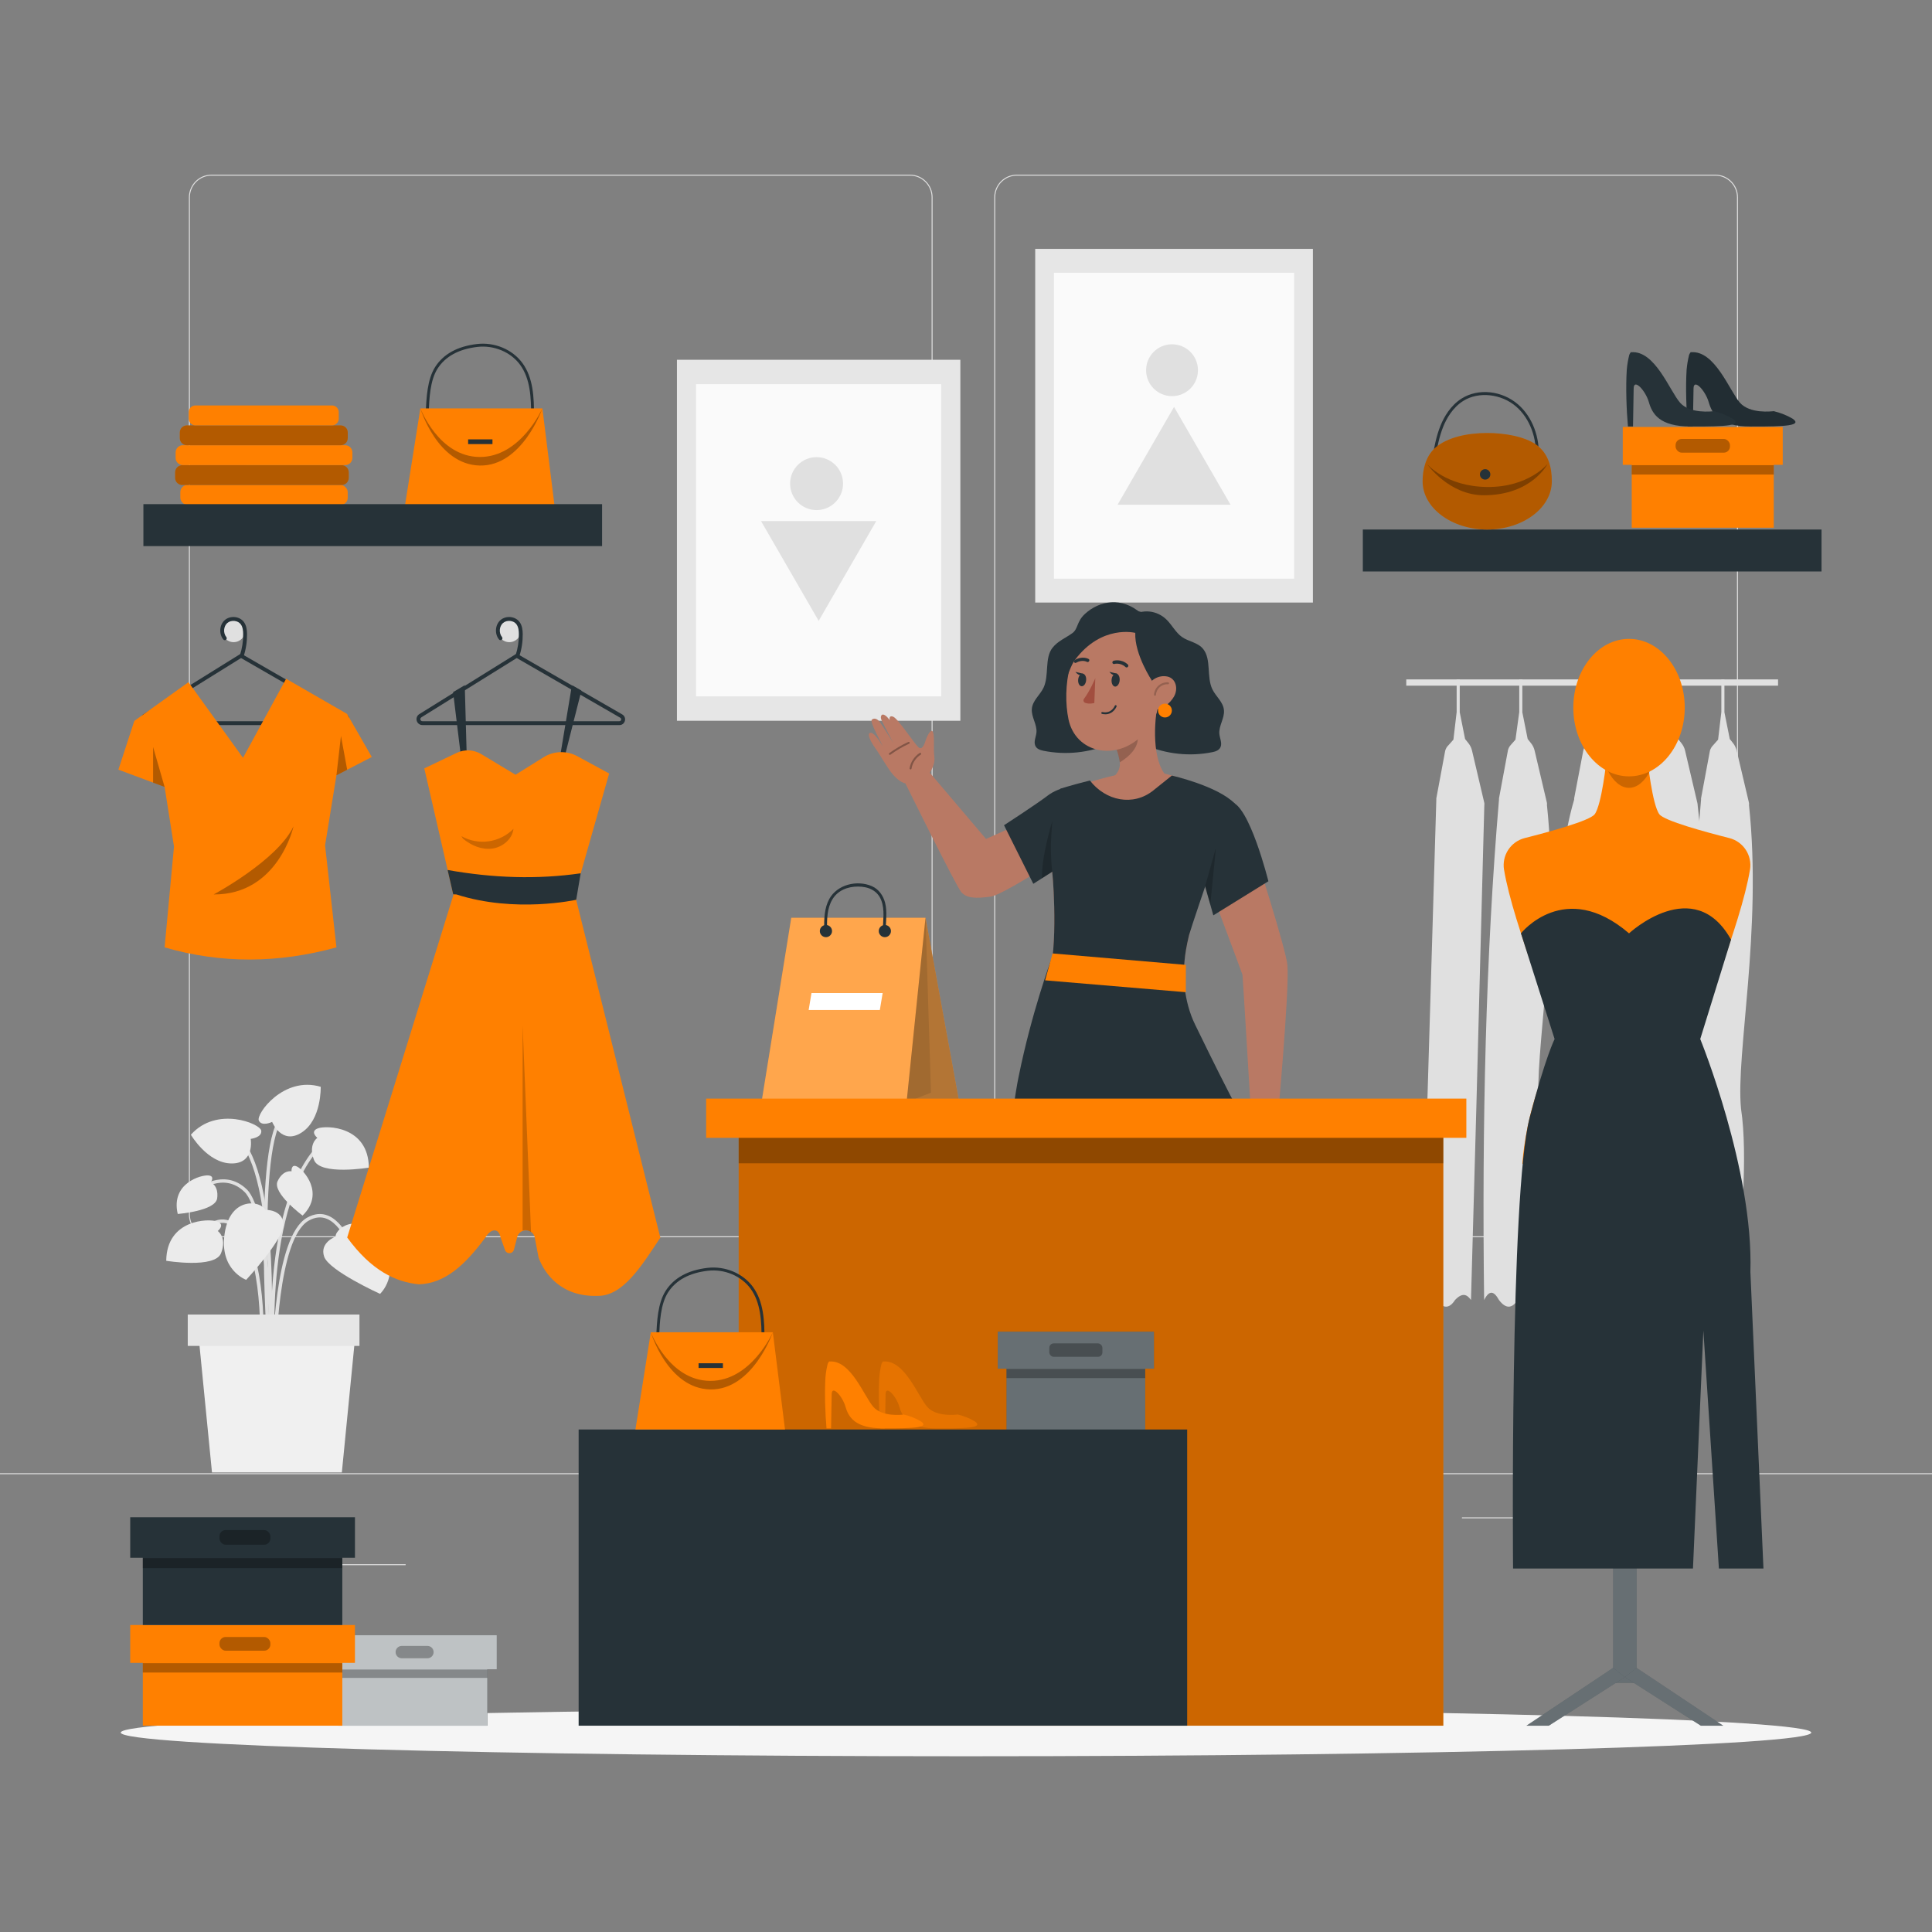 <svg xmlns="http://www.w3.org/2000/svg" viewBox="0 0 500 500"><rect x="0" y="0" width="500" height="500" fill="#808080" stroke="none"/><g id="freepik--background-complete--inject-55"><g><g><g><path d="M443.92,320.2h-180.75c-3.23,0-5.86-2.63-5.86-5.86V51.06c0-3.23,2.63-5.86,5.86-5.86h180.75c3.23,0,5.86,2.63,5.86,5.86V314.34c0,3.23-2.63,5.86-5.86,5.86ZM263.17,45.45c-3.09,0-5.61,2.52-5.61,5.61V314.34c0,3.09,2.52,5.61,5.61,5.61h180.75c3.09,0,5.61-2.52,5.61-5.61V51.06c0-3.09-2.52-5.61-5.61-5.61h-180.75Z" style="fill:#e0e0e0;"></path><path d="M235.49,320.2H54.75c-3.23,0-5.86-2.63-5.86-5.86V51.06c0-3.23,2.63-5.86,5.86-5.86H235.49c3.23,0,5.86,2.63,5.86,5.86V314.34c0,3.23-2.63,5.86-5.86,5.86ZM54.75,45.45c-3.09,0-5.61,2.52-5.61,5.61V314.34c0,3.09,2.52,5.61,5.61,5.61H235.49c3.09,0,5.61-2.52,5.61-5.61V51.06c0-3.09-2.52-5.61-5.61-5.61H54.75Z" style="fill:#e0e0e0;"></path></g><rect x="0" y="381.27" width="500" height=".25" style="fill:#e0e0e0;"></rect></g><rect x="51.67" y="395.53" width="16.06" height=".25" style="fill:#e0e0e0;"></rect><rect x="170.35" y="392.82" width="53.53" height=".25" style="fill:#e0e0e0;"></rect><rect x="68.73" y="404.82" width="36.25" height=".25" style="fill:#e0e0e0;"></rect><rect x="378.35" y="392.69" width="43.19" height=".25" style="fill:#e0e0e0;"></rect><rect x="430.45" y="392.69" width="6.33" height=".25" style="fill:#e0e0e0;"></rect><rect x="316.21" y="398.92" width="53.89" height=".25" style="fill:#e0e0e0;"></rect></g><g><g><path d="M70.08,348.84c-.01-.35-1.18-34.91-6.8-40.37-5.47-5.31-11.74-.2-12.01,.02l-.56-.68c.07-.06,7.15-5.84,13.18,.02,5.87,5.71,7.02,39.54,7.07,40.97l-.88,.03Z" style="fill:#e0e0e0;"></path><path d="M70.56,355.64c-.04-.41-3.84-41.49,11.16-58.7l.66,.58c-14.75,16.93-10.99,57.63-10.95,58.04l-.88,.09Z" style="fill:#e0e0e0;"></path><path d="M70.01,351.29l-.88-.06c.03-.47,2.94-46.69-8.07-56.81l.6-.65c11.31,10.4,8.48,55.6,8.35,57.52Z" style="fill:#e0e0e0;"></path><path d="M71.44,351.27h-.88c.01-1.28,.36-31.23,8.87-36.11,1.89-1.09,3.74-1.27,5.5-.54,5.14,2.13,7.69,11.28,7.8,11.67l-.85,.23c-.02-.09-2.54-9.13-7.29-11.09-1.5-.62-3.09-.45-4.73,.49-8.07,4.63-8.43,35.04-8.43,35.35Z" style="fill:#e0e0e0;"></path><path d="M68.13,351.29l-.88-.05c.01-.24,1.28-23.67-5.04-31.93-1.53-2-3.2-2.95-4.95-2.83-4.14,.29-7.62,6.35-7.65,6.41l-.77-.43c.15-.27,3.74-6.54,8.36-6.86,2.07-.15,3.99,.92,5.71,3.17,6.52,8.51,5.28,31.53,5.22,32.51Z" style="fill:#e0e0e0;"></path><path d="M69.52,354.47c-.17-2.27-4.13-55.78,2.84-65.21l.71,.52c-6.78,9.17-2.71,64.06-2.67,64.62l-.88,.07Z" style="fill:#e0e0e0;"></path></g><path d="M86.83,320.04s-4.18,1.54-2.94,5.18c1.24,3.64,14.47,9.63,14.47,9.63,0,0,5.54-5.08,.45-13.33-5.09-8.26-11.87-4.08-11.98-1.48Z" style="fill:#ebebeb;"></path><path d="M68.65,313.11s4.45-.19,4.71,3.65c.25,3.84-9.65,14.46-9.65,14.46,0,0-7.07-2.55-5.55-12.13,1.52-9.58,9.38-8.34,10.49-5.98Z" style="fill:#ebebeb;"></path><path d="M64.88,294.74s2.97-.32,2.73-2.13c-.24-1.81-11.54-6.46-18.21,1.06,0,0,4.27,7.33,10.44,7.43,6.17,.1,5.04-6.37,5.04-6.37Z" style="fill:#ebebeb;"></path><path d="M70.42,290.35s-2.69,1.3-3.44-.36c-.75-1.66,6.38-11.59,16.02-8.73,0,0,.26,8.48-4.93,11.83-5.19,3.35-7.64-2.74-7.64-2.74Z" style="fill:#ebebeb;"></path><path d="M56.36,318.58s2.05-1.65-.16-2.46-13.06-.58-13.18,10.17c0,0,12.64,2.1,14.2-1.99,1.56-4.09-.86-5.71-.86-5.71Z" style="fill:#ebebeb;"></path><path d="M82.13,294.47s-2.05-1.65,.16-2.46c2.21-.81,13.06-.58,13.17,10.17,0,0-12.64,2.1-14.2-1.99-1.56-4.09,.86-5.71,.86-5.71Z" style="fill:#ebebeb;"></path><path d="M75.45,303.13s-.18-2.01,1.44-1.22c1.62,.79,7.28,6.89,1.42,12.68,0,0-7.89-5.85-6.47-8.89,1.42-3.04,3.61-2.57,3.61-2.57Z" style="fill:#ebebeb;"></path><path d="M54.53,306s1.22-1.61-.57-1.8c-1.79-.2-9.83,1.95-7.96,9.97,0,0,9.79-.74,10.21-4.07,.42-3.33-1.68-4.1-1.68-4.1Z" style="fill:#ebebeb;"></path><polygon points="88.47 381.06 54.86 381.06 51.24 344.26 92.09 344.26 88.47 381.06" style="fill:#f0f0f0;"></polygon><rect x="48.59" y="340.2" width="44.44" height="8.12" style="fill:#e6e6e6;"></rect></g><g><rect x="363.94" y="175.83" width="96.22" height="1.62" style="fill:#e0e0e0;"></rect><path d="M424.95,208.2c-2.29,22.76-.58,40.21,.28,61.05,.91,22.1-2.76,43.84-2.15,67.21,1.38-.87,2.62-1.3,3.87,0,1.82,1.27,3.4,1.68,4.81,0,1.85,0,3.11-.88,4.14,0,1.38-18.15,3.23-37.18,1.38-49.58-.26-2.53,7.35-1.85,7.51-5.41,.8-16.38-2.61-46.43-5.44-73.09,0-.19-.02-.38-.07-.57l-3.18-13.54c-.16-.71-.49-1.37-.94-1.93l-.86-1.08-1.38-6.91v-8.52h-.8v8.47l-2.47,3.94-7.69,6.84,3,13.13Z" style="fill:#e0e0e0;"></path><path d="M374.01,194.32l-2.29,12.29c0,.11,0,.21,0,.32l-3.85,129.52c1.38-2.76,2.61-2.27,3.87,0,1.71,2.24,3.31,2.33,4.81,0,1.92-2.04,3.14-1.45,4.14,0l1.38-49.58,2.07-78.5c.03-.19,.03-.38,0-.57l-3.18-13.54c-.16-.71-.49-1.37-.94-1.93l-.86-1.08-1.38-6.91v-8.52h-.8v8.47l-.84,7.13-1.22,1.38c-.45,.41-.76,.93-.91,1.52Z" style="fill:#e0e0e0;"></path><path d="M390.23,194.32l-2.29,12.29c0,.11,0,.21,0,.32-3.43,40.23-4.43,83.78-3.85,129.52,1.38-2.76,2.6-2.27,3.85,0,1.71,2.24,3.31,2.33,4.82,0,1.91-2.04,3.12-1.45,4.14,0,1.38-18.15,3.25-37.18,1.38-49.58-1.38-14.13,5.52-46.03,2.07-78.5,.02-.19,.02-.38,0-.57l-3.19-13.54c-.16-.71-.49-1.37-.94-1.93l-.86-1.08-1.38-6.91v-8.52h-.8v8.47l-.98,7.13-1.22,1.38c-.39,.43-.65,.95-.76,1.52Z" style="fill:#e0e0e0;"></path><path d="M442.52,194.32l-2.29,12.29c0,.11,0,.21,0,.32-3.43,40.23-4.43,83.78-3.85,129.52,1.38-2.76,2.6-2.27,3.85,0,1.71,2.24,3.31,2.33,4.82,0,1.91-2.04,3.12-1.45,4.14,0,1.38-18.15,3.25-37.18,1.38-49.58-1.38-14.13,5.52-46.03,2.07-78.5,.02-.19,.02-.38,0-.57l-3.19-13.54c-.17-.7-.48-1.36-.93-1.93l-.86-1.08-1.38-6.91v-8.52h-.8v8.47l-.84,7.13-1.22,1.38c-.43,.42-.75,.94-.91,1.52Z" style="fill:#e0e0e0;"></path><path d="M409.74,194.32l-2.35,12.29v.32c-6.06,20.57-2.54,41.56-1.68,62.32,.9,22.1-2.76,43.84-2.15,67.21,1.38-.87,2.61-1.3,3.85,0,1.82,1.27,3.4,1.68,4.81,0,1.85,0,3.11-.88,4.14,0,1.38-18.15,3.23-37.18,1.38-49.58-.26-2.53,7.35-1.85,7.51-5.41,.8-16.38-2.61-46.43-5.44-73.09,0-.19-.02-.38-.07-.57l-3.18-13.54c-.16-.71-.49-1.37-.94-1.93l-.86-1.08-1.38-6.91v-8.52h-.8v8.47l-.84,7.13-1.22,1.38c-.4,.42-.67,.95-.79,1.52Z" style="fill:#e0e0e0;"></path></g><g><rect x="175.19" y="93.11" width="73.35" height="93.42" style="fill:#e6e6e6;"></rect><rect x="180.14" y="99.42" width="63.44" height="80.8" style="fill:#fafafa;"></rect><circle cx="211.33" cy="125.16" r="6.85" style="fill:#e0e0e0;"></circle><polygon points="211.87 134.85 226.78 134.85 219.32 147.76 211.87 160.68 204.41 147.76 196.95 134.85 211.87 134.85" style="fill:#e0e0e0;"></polygon></g><g><rect x="267.91" y="64.41" width="71.87" height="91.53" style="fill:#e6e6e6;"></rect><rect x="272.76" y="70.59" width="62.17" height="79.17" style="fill:#fafafa;"></rect><path d="M310.03,95.81c0,3.71-3,6.71-6.71,6.71s-6.71-3-6.71-6.71,3-6.71,6.71-6.71,6.71,3,6.71,6.71Z" style="fill:#e0e0e0;"></path><polygon points="303.84 130.62 289.23 130.62 296.54 117.96 303.84 105.31 311.15 117.96 318.46 130.62 303.84 130.62" style="fill:#e0e0e0;"></polygon></g><circle cx="131.81" cy="163.18" r="3.01" style="fill:#e0e0e0;"></circle><circle cx="60.46" cy="163.18" r="3.01" style="fill:#e0e0e0;"></circle></g><g id="freepik--Shadow--inject-55"><path d="M468.75,448.39c0,3.39-97.94,6.13-218.75,6.13s-218.75-2.75-218.75-6.13,97.94-6.13,218.75-6.13,218.75,2.75,218.75,6.13Z" style="fill:#f5f5f5;"></path></g><g id="freepik--Shelf_2--inject-55"><g><rect x="352.7" y="137.04" width="118.71" height="10.86" style="fill:#263238;"></rect><g><path d="M371.39,118.81l-.74-.13c.51-2.86,1.04-5.81,2.17-8.57,.88-2.17,2.55-5.15,5.46-6.98,4.31-2.71,10.45-2.06,14.6,1.54,3.71,3.22,5.74,8.61,5.3,14.07l-.75-.06c.42-5.23-1.51-10.39-5.04-13.45-3.84-3.34-9.74-3.97-13.71-1.47-2.74,1.73-4.32,4.56-5.16,6.63-1.09,2.69-1.62,5.6-2.12,8.42Z" style="fill:#263238;"></path><path d="M401.61,124.55c0,6.9-7.49,12.49-16.72,12.49s-16.72-5.59-16.72-12.49c0-3.05,.81-6.47,3.25-8.64,3.07-2.73,8.33-3.85,13.47-3.85,4.46,0,9.67,.89,12.67,3.02,3.2,2.28,4.05,5.9,4.05,9.47Z" style="fill:#FF8000;"></path><path d="M401.61,124.55c0,6.9-7.49,12.49-16.72,12.49s-16.72-5.59-16.72-12.49c0-3.05,.81-6.47,3.25-8.64,3.07-2.73,8.33-3.85,13.47-3.85,4.46,0,9.67,.89,12.67,3.02,3.2,2.28,4.05,5.9,4.05,9.47Z" style="opacity:.3;"></path><path d="M369.29,120.06s4.88,5.87,15.61,5.97c10.72,.1,15.61-5.97,15.61-5.97,0,0-4.09,8.11-16.49,8.11-9.07,0-14.73-8.11-14.73-8.11Z" style="opacity:.3;"></path><circle cx="384.35" cy="122.77" r="1.35" style="fill:#263238;"></circle></g><g><rect x="422.29" y="113.15" width="36.76" height="23.42" style="fill:#FF8000;"></rect><rect x="419.97" y="110.5" width="41.4" height="9.8" style="fill:#FF8000;"></rect><rect x="422.29" y="120.39" width="36.76" height="2.42" style="opacity:.3;"></rect><rect x="433.64" y="113.6" width="14.07" height="3.55" rx="1.6" ry="1.6" style="opacity:.3;"></rect><g><path d="M463.96,108.38c-1.47-.88-3.14-1.54-4.92-1.97-.56,.07-6.18,.73-8.75-2.19-2.7-3.08-6.52-13.67-12.7-13.05,.04-.07,.09-.13,.13-.2-.04,.05-.09,.09-.13,.13-.19,.22-.33,.46-.44,.71-.32,1.28-.54,2.57-.65,3.86-.29,4.41-.09,10.31,.3,14.71h1.31l.17-9.79c0-2.82,3.06,.46,3.93,3.47,.87,3.01,2.68,6.31,10.84,6.32,9.39,.04,13.34-.27,10.91-2Z" style="fill:#263238;"></path><path d="M463.96,108.38c-1.47-.88-3.14-1.54-4.92-1.97-.56,.07-6.18,.73-8.75-2.19-2.7-3.08-6.52-13.67-12.7-13.05,.04-.07,.09-.13,.13-.2-.04,.05-.09,.09-.13,.13-.19,.22-.33,.46-.44,.71-.32,1.28-.54,2.57-.65,3.86-.29,4.41-.09,10.31,.3,14.71h1.31l.17-9.79c0-2.82,3.06,.46,3.93,3.47,.87,3.01,2.68,6.31,10.84,6.32,9.39,.04,13.34-.27,10.91-2Z" style="opacity:.1;"></path><path d="M448.47,108.38c-1.47-.88-3.14-1.54-4.92-1.97-.56,.07-6.18,.73-8.75-2.19-2.7-3.08-6.52-13.67-12.7-13.05,.04-.07,.09-.13,.13-.2-.04,.05-.09,.09-.13,.13-.19,.22-.33,.46-.44,.71-.32,1.28-.54,2.57-.65,3.86-.29,4.41-.09,10.31,.3,14.71h1.31l.17-9.79c0-2.82,3.06,.46,3.93,3.47,.87,3.01,2.68,6.31,10.84,6.32,9.39,.04,13.34-.27,10.91-2Z" style="fill:#263238;"></path></g></g></g></g><g id="freepik--Shelf_1--inject-55"><g><g><path d="M110.86,108.6l-.75-.04c.03-.54,.05-1.11,.08-1.7,.16-3.86,.37-8.67,2.44-11.9,2.15-3.35,5.79-5.34,10.83-5.93,4.55-.53,9.15,1.4,11.73,4.91,2.82,3.83,3.03,8.9,3.01,13.77h-.75c.02-4.74-.18-9.68-2.86-13.32-2.43-3.3-6.76-5.11-11.04-4.61-4.8,.56-8.26,2.44-10.29,5.59-1.97,3.06-2.16,7.76-2.32,11.53-.02,.59-.05,1.17-.08,1.71Z" style="fill:#263238;"></path><polygon points="143.51 130.85 104.8 130.85 108.79 105.69 140.37 105.69 143.51 130.85" style="fill:#FF8000;"></polygon><path d="M108.79,105.69s4.76,12.53,15.37,12.58c10.61,.04,16.21-12.58,16.21-12.58,0,0-5.2,15.01-16.21,14.79-11.01-.23-15.37-14.79-15.37-14.79Z" style="opacity:.3;"></path><rect x="121.15" y="113.71" width="6.3" height="1.22" style="fill:#263238;"></rect></g><g><rect x="46.67" y="125.52" width="43.32" height="5.14" rx="1.82" ry="1.82" style="fill:#FF8000;"></rect><path d="M45.32,122.21v1.49c.02,1.03,.87,1.84,1.9,1.82h41.14c1.03,.02,1.88-.8,1.9-1.82v-1.49c-.02-1.03-.87-1.85-1.9-1.83H47.19c-1.02,0-1.85,.82-1.87,1.83Z" style="fill:#FF8000;"></path><path d="M45.32,122.21v1.49c.02,1.03,.87,1.84,1.9,1.82h41.14c1.03,.02,1.88-.8,1.9-1.82v-1.49c-.02-1.03-.87-1.85-1.9-1.83H47.19c-1.02,0-1.85,.82-1.87,1.83Z" style="opacity:.3;"></path><path d="M45.45,117.06v1.49c.03,1.04,.89,1.85,1.93,1.82h41.89c1.04,.03,1.9-.79,1.93-1.82h0v-1.49c-.02-1.04-.88-1.86-1.92-1.84H47.38c-1.04-.03-1.9,.79-1.93,1.82h0Z" style="fill:#FF8000;"></path><path d="M46.53,111.91v1.49c0,1.01,.82,1.83,1.84,1.83h39.79c1.01,0,1.84-.82,1.84-1.83v-1.49c0-1.01-.83-1.82-1.84-1.82H48.31c-.99,.03-1.77,.84-1.78,1.82Z" style="fill:#FF8000;"></path><path d="M46.53,111.91v1.49c0,1.01,.82,1.83,1.84,1.83h39.79c1.01,0,1.84-.82,1.84-1.83v-1.49c0-1.01-.83-1.82-1.84-1.82H48.31c-.99,.03-1.77,.84-1.78,1.82Z" style="opacity:.3;"></path><path d="M48.84,106.77v1.49c-.04,.95,.69,1.77,1.64,1.82h35.55c.96-.05,1.69-.87,1.64-1.82v-1.49c.05-.96-.68-1.78-1.64-1.84H50.53c-.96,.03-1.72,.83-1.69,1.8v.04Z" style="fill:#FF8000;"></path></g><rect x="37.11" y="130.47" width="118.71" height="10.86" style="fill:#263238;"></rect></g></g><g id="freepik--Boxes--inject-55"><g><g><rect x="87.57" y="425.56" width="38.56" height="21.05" style="fill:#263238;"></rect><rect x="87.57" y="425.56" width="38.56" height="21.05" style="fill:#fff; opacity:.7;"></rect><rect x="85.14" y="423.19" width="43.43" height="8.81" style="fill:#263238;"></rect><rect x="85.14" y="423.19" width="43.43" height="8.81" style="fill:#fff; opacity:.7;"></rect><rect x="87.57" y="432.07" width="38.56" height="2.17" style="opacity:.3;"></rect><path d="M110.62,429.16h-6.64c-.88,0-1.6-.71-1.6-1.6h0c0-.88,.71-1.6,1.6-1.6h6.64c.88,0,1.6,.71,1.6,1.6h0c0,.88-.71,1.6-1.6,1.6Z" style="opacity:.3;"></path></g><g><rect x="36.96" y="423.19" width="51.63" height="23.42" style="fill:#FF8000;"></rect><rect x="33.7" y="420.55" width="58.16" height="9.8" style="fill:#FF8000;"></rect><rect x="36.96" y="430.43" width="51.63" height="2.42" style="opacity:.3;"></rect><rect x="56.8" y="423.65" width="13.17" height="3.55" rx="1.6" ry="1.6" style="opacity:.3;"></rect></g><g><rect x="36.96" y="395.49" width="51.63" height="25.06" style="fill:#263238;"></rect><rect x="33.7" y="392.66" width="58.16" height="10.49" style="fill:#263238;"></rect><rect x="36.96" y="403.24" width="51.63" height="2.59" style="opacity:.3;"></rect><rect x="56.8" y="395.98" width="13.17" height="3.8" rx="1.6" ry="1.6" style="opacity:.3;"></rect></g></g></g><g id="freepik--Mannequin--inject-55"><g><rect x="417.48" y="282.88" width="6.06" height="152.65" style="fill:#263238;"></rect><rect x="417.48" y="282.88" width="6.06" height="152.65" style="fill:#fff; opacity:.3;"></rect><g><polygon points="395.04 446.61 417.48 431.64 420.5 434.04 400.83 446.61 395.04 446.61" style="fill:#263238;"></polygon><polygon points="395.04 446.61 417.48 431.64 420.5 434.04 400.83 446.61 395.04 446.61" style="fill:#fff; opacity:.3;"></polygon></g><g><polygon points="445.97 446.61 423.53 431.64 420.5 434.04 440.18 446.61 445.97 446.61" style="fill:#263238;"></polygon><polygon points="445.97 446.61 423.53 431.64 420.5 434.04 440.18 446.61 445.97 446.61" style="fill:#fff; opacity:.3;"></polygon></g><g><path d="M389.24,225.09c-.6-3.72,1.71-7.27,5.36-8.2,6.37-1.61,16.83-4.47,18.1-6.16,1.84-2.45,3.07-14.11,3.07-14.11l7.36,1.23v103.36h-29.14s.31-6.75,2.76-15.34c2.45-8.59,6.75-17.48,6.75-17.48,0,0-11.97-29.25-14.25-43.3Z" style="fill:#FF8000;"></path><path d="M452.9,225.09c.6-3.72-1.71-7.27-5.36-8.2-6.37-1.61-16.83-4.47-18.1-6.16-1.84-2.45-3.07-14.11-3.07-14.11l-7.36,1.23v103.36h29.14s-.31-6.75-2.76-15.34c-2.45-8.59-6.75-17.48-6.75-17.48,0,0,11.97-29.25,14.25-43.3Z" style="fill:#FF8000;"></path><ellipse cx="421.59" cy="188.74" rx="7.76" ry="15.15" style="opacity:.2;"></ellipse><ellipse cx="421.59" cy="183.13" rx="14.42" ry="17.79" style="fill:#FF8000;"></ellipse></g><path d="M393.62,241.55s11.31-14.3,27.97,0c0,0,16.81-15.58,26.4,1.63l-7.97,25.72s13.8,33.83,12.98,60.25l3.38,76.78h-11.53l-4.02-61.57-2.69,61.57h-46.56s-.88-96.79,4.29-116.69c4.02-15.47,6.46-20.34,6.46-20.34l-8.71-27.35Z" style="fill:#263238;"></path></g></g><g id="freepik--Clothes--inject-55"><g><g><g><path d="M88.93,187.65H37.98c-.69,0-1.29-.45-1.48-1.11-.19-.67,.08-1.36,.67-1.73l25.2-15.67,27.31,15.75c.59,.34,.87,1.01,.69,1.66-.18,.66-.75,1.1-1.43,1.1Zm-51.24-1.99c-.32,.2-.26,.51-.23,.6s.14,.39,.52,.39h50.95c.34,0,.44-.27,.46-.36s.07-.37-.22-.54l-26.79-15.45-24.69,15.35Z" style="fill:#263238;"></path><path d="M62.56,170.23c-.05,0-.1,0-.15-.02-.26-.09-.41-.37-.32-.63,.58-1.77,.86-3.61,.84-5.48,0-.8-.09-1.81-.61-2.52-.35-.49-.94-.81-1.62-.88-.71-.08-1.4,.12-1.88,.54-.98,.86-1.1,2.59-.25,3.63,.17,.21,.14,.53-.07,.7-.21,.18-.53,.14-.7-.07-1.19-1.45-1.02-3.8,.36-5.01,.69-.61,1.66-.89,2.65-.79,.96,.11,1.8,.58,2.32,1.29,.68,.94,.79,2.15,.8,3.1,.02,1.97-.27,3.92-.89,5.8-.07,.21-.27,.35-.48,.35Z" style="fill:#263238;"></path></g><path d="M48.79,176.56l14.1,19.56,11.16-20.45,15.77,9.09,6.4,11.15-9.15,4.74-2.94,18.13,2.94,26.4c-15.02,4.14-29.85,4.25-44.47,0l2.43-26.09-2.43-15.44-11.96-4.46,4.12-12.62,14.02-10.02Z" style="fill:#FF8000;"></path><polygon points="42.6 203.66 39.62 193.32 39.62 202.55 42.6 203.66" style="opacity:.3;"></polygon><polygon points="87.07 200.65 88.24 190.45 89.85 199.21 87.07 200.65" style="opacity:.3;"></polygon></g><path d="M55.3,231.48s16.54-8.84,20.67-17.64c0,0-3.92,17.74-20.67,17.64Z" style="opacity:.3;"></path></g><g><g><path d="M160.28,187.65h-50.95c-.69,0-1.29-.45-1.48-1.11-.19-.67,.08-1.36,.67-1.73l25.2-15.67,27.31,15.75c.59,.34,.87,1.01,.69,1.67-.18,.66-.75,1.1-1.43,1.1Zm-51.24-1.99h0c-.32,.2-.26,.51-.23,.6s.14,.39,.52,.39h50.95c.34,0,.44-.27,.46-.36s.07-.37-.22-.54l-26.79-15.45-24.69,15.35Z" style="fill:#263238;"></path><path d="M133.91,170.23c-.05,0-.1,0-.15-.02-.26-.09-.41-.37-.32-.63,.58-1.77,.86-3.62,.84-5.48,0-.8-.09-1.81-.61-2.52-.35-.49-.94-.81-1.62-.88-.71-.08-1.4,.12-1.88,.54-.98,.86-1.1,2.59-.25,3.63,.17,.21,.14,.53-.07,.7-.21,.18-.53,.14-.7-.07-1.19-1.45-1.02-3.8,.36-5.01,.69-.61,1.66-.89,2.65-.79,.96,.11,1.8,.58,2.32,1.29,.68,.94,.79,2.15,.8,3.1,.02,1.97-.27,3.92-.89,5.8-.07,.21-.26,.35-.48,.35Z" style="fill:#263238;"></path></g><g><polygon points="120.28 177.33 117.26 179.12 119.46 197.18 120.82 196.81 120.28 177.33" style="fill:#263238;"></polygon><polygon points="148.16 177.4 150.47 178.72 145.97 196.48 144.9 196.09 147.94 177.76 148.16 177.4" style="fill:#263238;"></polygon><path d="M89.85,320.26c6.28,8.62,12.62,11.55,18.57,12.12,6.72-.22,11.93-4.98,17.2-12.12,1.29-2.18,3.39-2.71,3.93,0l1.16,3.28c.23,.62,.92,.94,1.55,.7,.36-.13,.63-.43,.74-.8l.82-3.15c.25-1.27,1.48-2.09,2.74-1.84,.93,.18,1.66,.91,1.84,1.84l.98,5.16c1.53,4.16,5.83,10.22,15.29,9.92,6.55,.08,11.36-7.73,16.22-15.07l-23.25-93.35-28.56-.93-29.23,94.25Z" style="fill:#FF8000;"></path><path d="M137.43,318.89c-.61-.51-1.43-.66-2.18-.42v-53.09l2.18,53.51Z" style="isolation:isolate; opacity:.2;"></path><path d="M109.8,198.86l8.36-4c2.05-.99,4.46-.87,6.4,.31l8.86,5.33,7.3-4.55c2.64-1.64,5.95-1.73,8.68-.25l8.25,4.48-8.8,30.92-4.9,2.06c-1.27,.53-2.71,.43-3.9-.27l-5.34-3.59c-1.14-.76-2.63-.73-3.74,.07l-3.51,2.54c-1.4,1.01-3.18,1.34-4.85,.92l-5.31-1.37-7.49-32.59Z" style="fill:#FF8000;"></path></g><path d="M117.29,231.45l-1.45-6.3c11.76,2.1,23.26,2.48,34.44,.86l-1.16,6.85s-15.75,3.54-31-1.38" style="fill:#263238;"></path><g style="isolation:isolate; opacity:.2;"><path d="M119.41,216.4c2.12,1.2,4.64,1.67,7.06,1.33,2.41-.34,4.7-1.49,6.42-3.23-.32,2.7-2.87,4.79-5.57,5.12s-5.41-.83-7.5-2.58"></path></g></g></g><g id="freepik--Character--inject-55"><g><g><g><path d="M281.56,202.55c-3.16-.28-9.53,5.26-11.23,6.99-1.7,1.73-15.15,7.57-15.15,7.57l-14.94-17.59-5.93,3.21s13.14,26.67,14.49,28.18c1.35,1.51,3.56,1.7,7.59,1.13,4.03-.57,26.73-15.85,26.17-16.04-.57-.19-.98-13.45-.98-13.45Z" style="fill:#b97964;"></path><path d="M240.33,200.43s1.78-2.24,1.48-4.58c-.3-2.35,.09-4.3-.25-6.03-.34-1.73-1.52,.34-1.92,1.56-.4,1.23-.87,2.61-1.75,2.16-.87-.45-5.44-7.56-6.72-8.05-1.28-.49-.9,.89-.9,.89,0,0-1.16-1.7-1.95-1.42-.21,.07-.57,.57-.17,1.43,.91,1.92,3.04,5.87,3.04,5.87-.12-.23-3.09-4.91-3.62-5.55-.7-.84-1.46-.88-1.93-.46-.67,.6,2.81,6.52,2.78,6.88,0,0-1.89-3.48-3.06-3.48s-.09,2.25,1.23,4.06c1.21,1.66,3.15,5.23,4.55,6.79,1.72,1.93,3.31,2.84,5.62,2.12,2.31-.72,3.57-2.19,3.57-2.19Z" style="fill:#b97964;"></path></g><path d="M230.3,195.36c-.08,0-.15-.04-.2-.1-.08-.11-.06-.27,.05-.35,1.54-1.12,3.19-2.1,4.92-2.89,.12-.06,.27,0,.33,.12,.06,.13,0,.27-.12,.33-1.7,.78-3.33,1.74-4.84,2.84-.04,.03-.1,.05-.15,.05Z" style="opacity:.3;"></path><path d="M235.65,199.12s-.03,0-.04,0c-.14-.02-.23-.15-.21-.29,.26-1.6,1.24-3.08,2.61-3.96,.12-.07,.27-.04,.35,.08,.07,.12,.04,.27-.08,.35-1.25,.8-2.14,2.15-2.38,3.62-.02,.12-.13,.21-.25,.21Z" style="opacity:.3;"></path></g><g><path d="M286.4,163.84l8.9-5.1c-4.93-4.36-10.74-3.32-14.51,.13-2.2,2.02-1.73,3.87-3.27,4.99-1.78,1.29-3.7,1.99-5.13,3.78-2.11,2.65-.82,7.18-2.33,10.35-.92,1.93-2.84,3.28-3.02,5.48-.17,2.1,1.39,4.01,1.19,6.11-.11,1.14-.74,2.32-.32,3.36,.35,.88,1.28,1.18,2.09,1.35,5.81,1.18,11.89,.55,17.43-1.82,.53-.23,1.11-.52,1.35-1.13,.17-.43,.13-.94,.08-1.41-.83-8.69-1.65-17.38-2.48-26.08Z" style="fill:#263238;"></path><path d="M297.41,164.2l-4.6-4.76c2.81-1.92,6.64-1.52,9.12,.95,1.38,1.37,2.35,3.3,3.89,4.41,1.78,1.29,4.17,1.4,5.59,3.2,2.11,2.65,.82,7.18,2.33,10.35,.92,1.93,2.84,3.28,3.02,5.48,.17,2.1-1.39,4.01-1.19,6.11,.11,1.14,.74,2.32,.32,3.36-.35,.88-1.28,1.18-2.09,1.35-5.81,1.18-11.89,.55-17.43-1.82-.53-.23-1.11-.52-1.35-1.13-.17-.43-.13-.94-.08-1.41,.83-8.69,1.65-17.39,2.48-26.08Z" style="fill:#263238;"></path><g><g><g><path d="M302.75,201.59s-3.5,1.72-7.81,5.44c-.9,.77-1.89,1.44-2.94,2-2.83,1.5-5.4,2.36-6.1,1-.16-.3-.27-.62-.36-.96-.59-2.28-.35-5.49,1.5-6.96,2.08-1.66,3.08-3.07,2.71-5.31-.2-1.27-.66-2.58-1.19-3.86l2.4-1.44,8.56-8.64c-.98,5.3-1.27,15.6,3.24,18.74Z" style="fill:#b97964;"></path><path d="M289.81,197.28c2.35-1.4,4.94-3.82,4.63-6.59-.14-1.17-.39-2.27-.67-2.98l-4.78,6.33c.39,1.02,.54,1.7,.82,3.24Z" style="opacity:.2;"></path><path d="M301.16,173.11c-.81,8.8-.96,12.52-5.5,17.14-6.83,6.94-17.33,4.6-19.14-4.11-1.63-7.85-.04-20.91,8.6-24.61,8.51-3.64,16.85,2.79,16.04,11.59Z" style="fill:#b97964;"></path><path d="M289.77,175.98c-.04,.93-.55,1.69-1.13,1.71-.58,.01-1.01-.73-.97-1.66,.04-.93,.55-1.69,1.13-1.71,.58-.01,1.01,.73,.97,1.66Z" style="fill:#263238;"></path><path d="M281.1,175.95c-.04,.9-.55,1.64-1.12,1.65-.58,.01-1.01-.71-.96-1.61,.04-.9,.55-1.64,1.12-1.65,.58-.01,1.01,.71,.96,1.61Z" style="fill:#263238;"></path><path d="M291.61,172.74c-.11,.01-.23-.02-.31-.1-1.35-1.25-2.88-.81-2.9-.81-.23,.07-.45-.06-.51-.29-.05-.23,.09-.47,.32-.54,.08-.02,1.99-.58,3.68,.98,.17,.16,.17,.43,0,.61-.08,.09-.18,.14-.29,.15Z" style="fill:#263238;"></path><path d="M278.18,171.54c-.09-.03-.16-.1-.2-.19-.08-.2,.02-.45,.22-.56,2.01-1.13,3.5-.27,3.56-.23,.18,.11,.22,.35,.09,.56-.12,.2-.37,.28-.54,.18-.06-.03-1.22-.68-2.82,.22-.1,.06-.21,.07-.31,.04Z" style="fill:#263238;"></path><path d="M283.46,175.52s-1.38,3.29-2.93,5.34c-.27,.36-.1,.88,.32,1.04,1.09,.4,2.36,.04,2.36,.04l.25-6.42Z" style="fill:#a24e3f;"></path></g><path d="M289.13,174.35l-2.02-.48s1.1,1.51,2.02,.48Z" style="fill:#263238;"></path><path d="M280.34,174.36l-2.02-.48s1.1,1.51,2.02,.48Z" style="fill:#263238;"></path><path d="M298.11,176.15s-4.54-6.83-4.3-12.36c0,0-8.68-2.26-15.61,6.99-1.1,1.47-1.76,3.93-2.75,6.05,0,0,.37-17.48,15.22-18.85,14.83-1.37,23.26,21.83,8.48,27.23,0,0,1.77-4.79-1.04-9.06Z" style="fill:#263238;"></path><path d="M303.82,180.28c-1.04,1.8-2.73,2.94-4.27,3.32-2.33,.58-3.53-3.16-2.74-5.49,.72-2.1,3-3.49,5.27-3.03,2.23,.45,2.93,3.14,1.74,5.2Z" style="fill:#b97964;"></path></g><path d="M298.91,180.06h-.02c-.14,0-.24-.13-.23-.27,.06-.9,.48-1.76,1.16-2.36,.68-.6,1.59-.9,2.49-.85,.14,0,.24,.13,.23,.27,0,.14-.12,.25-.26,.23-.76-.05-1.55,.22-2.13,.73-.58,.51-.94,1.25-1,2.02,0,.13-.12,.23-.25,.23Z" style="opacity:.2;"></path><path d="M286.02,184.85c-.25,0-.52-.03-.81-.09-.13-.03-.22-.16-.19-.29s.15-.23,.3-.19c2.35,.48,3.14-1.54,3.18-1.62,.05-.13,.19-.19,.32-.15,.13,.05,.2,.19,.15,.32,0,.02-.77,2.03-2.94,2.03Z" style="fill:#263238;"></path></g><path d="M303.28,183.89c0,.99-.8,1.79-1.79,1.79s-1.79-.8-1.79-1.79,.8-1.79,1.79-1.79,1.79,.8,1.79,1.79Z" style="fill:#FF8000;"></path></g><g><path d="M362.19,332.31c-7.14-1.61-14.57-.81-21.8,.31-13.72,2.13-27.4,5.47-39.94,11.64-15.2,2.1-36.35,2.15-40.31,8.13,39.24,16.74,85.64-1.15,103.42-12.46,1.46-.93,3.07-2.25,2.98-4.04-.11-2.07-2.4-3.15-4.34-3.59Z" style="fill:#FF8000;"></path><g style="opacity:.2;"><path d="M362.19,332.31c-7.14-1.61-14.57-.81-21.8,.31-13.72,2.13-27.4,5.47-39.94,11.64-15.2,2.1-36.35,2.15-40.31,8.13,39.24,16.74,85.64-1.15,103.42-12.46,1.46-.93,3.07-2.25,2.98-4.04-.11-2.07-2.4-3.15-4.34-3.59Z"></path></g></g><path d="M318.24,209.12s2.93,1.14,5.16,7.43c1.54,4.34,9.4,29.1,9.78,33.21,.59,6.42-2.74,42.46-2.74,42.46l-6.49-.7s-2.31-38.85-2.4-39.26c-.09-.4-11.24-30.12-11.24-30.12l7.93-13.02Z" style="fill:#b97964;"></path><g><path d="M327.29,368.88c-1.44-5.13-4.89-10.72-5.62-14.87-.65-3.6,.2-6.05-.31-14.35-.59-10.04-2.2-23.37-6.39-33.22,0,0,8.16-12.78,.03-26.81l-5.43-8.91-29.85,.18,22.98,82.87,24.25,69.68,8.37-1.19c-.83-14.91-4.19-38.55-8.02-53.38Z" style="fill:#b97964;"></path><path d="M321.21,333.81l-20.93,5.73-.77,2.87,.8,2.76,.87,3.12s4.44-1.55,9.04-3.01c4.6-1.46,11.25-3.45,11.25-3.45l-.26-8.02Z" style="opacity:.2;"></path><g><path d="M323.95,444.84c.78-1.15,1.78-2.21,2.94-3.13h0s2.59-4.71,.53-14.42l4.68-3.34c1.62-1.11,3.7-1.4,5.22-.72,.21,.1,.4,.22,.56,.37,.67,.82,1.27,1.69,1.79,2.6,1.72,3.12,3.19,6.36,4.4,9.71l-.96,.45-3.07-5.96c-.96-2.06-2.08,1.38-1.69,3.88,.39,2.5,.2,5.52-5.76,8.31-6.84,3.23-9.84,4.35-8.65,2.26Z"></path><path d="M326.29,420.65s1.35,7.59,1.54,12.9c.29,2.65-.05,5.43-1,8.19,0,0,4.76-1.43,5.68-4.6s.1-12.21,4.83-13.87c-.61-.42-1.29-.76-2.03-1.01l-.53-2.78c-2.52,.34-8.49,1.17-8.49,1.17Z" style="fill:#b97964;"></path></g></g><path d="M312.43,223.98l7.35-15.35c-3.31-4.95-19.71-8.75-19.71-8.75l-10.8,.59s-4.15,.93-7.71,2.09c-4.75,1.55-7.31,2.79-8.44,5.43,0,0-2.27,5.87-.79,17.86,.41,3.31,1.52,22.5-1.5,28.02l.06,1.52c19.74,15.37,36.44,12.8,36.44,12.8-.89-2.71-.8-11.66-1.2-14.32,.29-3.38,.17-5.96,1.6-11.89,.28-1.14,4.23-16.88,4.71-17.99Z" style="fill:#b97964;"></path><g><path d="M267.04,278.74l-3.23,75.51,2.59,73.18,9.1,2.34c4.03-14.46,7.3-42.88,8.24-57.7,.22-5.08-1.42-10.94-.85-14.95,.5-3.52,2.14-5.74,4.29-13.73,2.6-9.66,5.23-22.58,4.18-32.59,0,0,12.23-10.98,8.61-25.56l-32.92-6.51Z" style="fill:#b97964;"></path><path d="M263.81,354.25s3.55-3.38,10.08-2.39,9.62,2.63,9.62,2.63l1.77-4.93-14.96-4.24-6.51,3.22v5.72Z" style="opacity:.2;"></path><g><path d="M254.94,444.64c1.19-.71,2.55-1.25,3.99-1.59h0s4.35-3.16,6.59-12.84l5.66-1.04c1.94-.32,3.95,.3,5.03,1.56,.15,.18,.27,.37,.35,.57,.26,1.03,.43,2.07,.52,3.11,.23,3.55,.19,7.11-.13,10.66h-1.06l-.25-6.7c0-2.28-2.47,.37-3.17,2.8s-2.16,5.08-8.74,5.08c-7.57,.03-10.76-.23-8.79-1.63Z"></path><path d="M266.6,426.74s-1.28,4.42-3.36,9.32c-.86,2.52-2.34,4.89-4.38,6.99,0,0,4.92,.72,7.1-1.75,2.18-2.48,5.27-11.02,10.25-10.51-.37-.63-.85-1.23-1.41-1.78-.81-.9-8.21-2.26-8.21-2.26Z" style="fill:#b97964;"></path></g></g><path d="M324.32,291.39s-2.6,1.18-3.41,3.4c-.81,2.22-2.04,3.78-2.53,5.48-.49,1.69,1.51,.39,2.42-.51,.92-.91,1.97-1.93,2.54-1.13,.57,.8,1.4,9.21,2.31,10.23,.92,1.02,1.21-.38,1.21-.38,0,0,.26,2.04,1.09,2.15,.22,.03,.77-.25,.8-1.2,.07-2.13-.03-6.6-.03-6.6,0,.26,.51,5.77,.69,6.59,.24,1.07,.9,1.45,1.51,1.29,.87-.23,.47-7.09,.66-7.39,0,0,.1,3.96,1.13,4.49,1.04,.53,1.11-1.96,.76-4.17-.32-2.03-.43-6.09-.95-8.12-.65-2.5-1.65-4.03-4.04-4.45-2.39-.41-4.17,.32-4.17,.32Z" style="fill:#b97964;"></path><g><g><path d="M263.65,278.46c-4.1,20.33-4.15,56.31-3.51,73.93,0,0,8.96-7.81,23.31-2.57s20.47,5.34,27.7,3.05c7.22-2.29,12.89-13.72,33.73-17.72,20.84-4,21.63,.53,21.63,.53,0,0,2.5-5.19-7.92-8.82-10.42-3.62-22.9-16.06-28.93-23.97-6.03-7.91-17.36-31.6-20.35-37.68-3.16-6.41-2.96-13.45-2.96-13.45l-34.35-3.29s-5.06,13.74-8.34,29.99Z" style="fill:#263238;"></path><path d="M303.28,200.71l-4.81,3.86c-5.21,4.18-12.33,2.7-16.41-2.58-5.17,1.31-7.64,2.13-7.64,2.13,0,0-3.57,9.73-2.09,21.72,.41,3.31,1.52,22.5-1.5,28.02l.06,1.52c19.74,15.37,36.44,12.8,36.44,12.8-.89-2.71-.69-12.13-1.09-14.78,.29-3.38,.06-5.49,1.49-11.42,.28-1.14,5.26-15.9,5.74-17.01l6.09-17.02c-4.51-4.58-16.28-7.23-16.28-7.23Z" style="fill:#263238;"></path><polygon points="270.47 253.71 306.89 256.78 306.9 249.71 272.41 246.75 270.47 253.71" style="fill:#FF8000;"></polygon></g><path d="M259.84,213.57l7.58,15.16,6.5-4.15,4.41-21.1s-3.97-.03-7.2,2.43c-3.05,2.32-11.29,7.66-11.29,7.66Z" style="fill:#263238;"></path><path d="M272.3,225.6s-.52-4.67-.25-8.89l.28-4.22s-3.02,9.98-2.61,14.77l2.59-1.66Z" style="opacity:.2;"></path><path d="M310.63,224.95l3.38,11.94,14.25-8.82s-4.96-19.96-9.76-20.56c-4.8-.6-7.88,17.44-7.88,17.44Z" style="fill:#263238;"></path><polygon points="311.89 229.39 314.68 219.37 313.23 234.1 311.89 229.39" style="opacity:.2;"></polygon></g></g></g><g id="freepik--Counter--inject-55"><g><g><rect x="191.17" y="293.29" width="182.36" height="153.32" style="fill:#FF8000;"></rect><rect x="191.17" y="293.29" width="182.36" height="153.32" style="opacity:.2;"></rect><g><g><polygon points="196.98 285.88 204.78 237.52 239.52 237.52 248.26 285.38 196.98 285.88" style="fill:#FF8000;"></polygon><polygon points="196.98 285.88 204.78 237.52 239.52 237.52 248.26 285.38 196.98 285.88" style="fill:#fff; isolation:isolate; opacity:.3;"></polygon><polygon points="234.62 285.26 248.26 285.38 239.52 237.52 234.62 285.26" style="opacity:.3;"></polygon><path d="M215.33,240.96c0,.87-.71,1.58-1.58,1.58s-1.58-.71-1.58-1.58,.71-1.58,1.58-1.58,1.58,.71,1.58,1.58Z" style="fill:#263238;"></path><path d="M230.58,240.96c0,.87-.71,1.58-1.58,1.58s-1.58-.71-1.58-1.58,.71-1.58,1.58-1.58,1.58,.71,1.58,1.58Z" style="fill:#263238;"></path><path d="M214.02,240.45c0-2.63,.01-5.4,1.42-7.72s3.95-3.29,6.6-3.29,5.02,.97,6.02,3.54,.41,5.26,.43,7.87c0,.48,.75,.48,.75,0-.02-2.4,.43-4.86-.18-7.22-.49-1.87-1.63-3.51-3.44-4.3-3.82-1.65-8.95-.42-11,3.32-1.3,2.38-1.34,5.14-1.34,7.79,0,.48,.75,.48,.75,0h0Z" style="fill:#263238;"></path><polyline points="240.94 282.78 239.52 237.52 234.62 285.26 240.94 282.78" style="opacity:.1;"></polyline></g><polygon points="227.7 261.39 209.28 261.39 210.01 257 228.43 257 227.7 261.39" style="fill:#fff;"></polygon></g><rect x="191.17" y="291.99" width="182.36" height="9.07" style="opacity:.3;"></rect><rect x="182.75" y="284.32" width="196.74" height="10.15" style="fill:#FF8000;"></rect><rect x="182.75" y="284.32" width="196.74" height="10.15" style="opacity:0;"></rect></g><g><g><rect x="260.49" y="347.22" width="35.89" height="22.86" style="fill:#263238;"></rect><rect x="260.49" y="347.22" width="35.89" height="22.86" style="fill:#fff; opacity:.3;"></rect><rect x="258.22" y="344.64" width="40.42" height="9.57" style="fill:#263238;"></rect><rect x="258.22" y="344.64" width="40.42" height="9.57" style="fill:#fff; opacity:.3;"></rect><rect x="260.49" y="354.29" width="35.89" height="2.36" style="opacity:.3;"></rect><rect x="271.56" y="347.67" width="13.74" height="3.47" rx="1.13" ry="1.13" style="opacity:.3;"></rect></g><rect x="149.75" y="369.95" width="157.49" height="76.66" style="fill:#263238;"></rect><g><path d="M170.51,347.7l-.75-.04c.03-.54,.05-1.12,.08-1.71,.16-3.86,.37-8.67,2.44-11.9,2.15-3.35,5.79-5.34,10.83-5.93,4.55-.53,9.15,1.4,11.73,4.91,2.82,3.83,3.03,8.9,3,13.77h-.75c.02-4.74-.18-9.67-2.86-13.32-2.43-3.3-6.76-5.11-11.04-4.61-4.8,.56-8.26,2.44-10.29,5.59-1.97,3.06-2.16,7.76-2.32,11.53-.03,.59-.05,1.17-.08,1.71Z" style="fill:#263238;"></path><polygon points="203.16 369.95 164.45 369.95 168.43 344.79 200.01 344.79 203.16 369.95" style="fill:#FF8000;"></polygon><path d="M168.43,344.79s4.76,12.53,15.37,12.58,16.21-12.58,16.21-12.58c0,0-5.2,15.01-16.21,14.79-11.01-.23-15.37-14.79-15.37-14.79Z" style="opacity:.3;"></path><rect x="180.79" y="352.81" width="6.3" height="1.22" style="fill:#263238;"></rect></g><g><path d="M252.27,367.85c-1.32-.79-2.82-1.39-4.43-1.77-.5,.07-5.56,.66-7.87-1.97-2.43-2.77-5.87-12.3-11.43-11.74,.04-.06,.08-.12,.12-.18-.04,.04-.08,.08-.12,.12-.17,.2-.3,.41-.39,.64-.29,1.15-.48,2.31-.58,3.47-.26,3.97-.08,9.28,.27,13.24h1.18l.16-8.81c0-2.54,2.75,.41,3.54,3.12,.78,2.71,2.41,5.68,9.75,5.69,8.45,.04,12-.24,9.82-1.8Z" style="fill:#FF8000;"></path><path d="M252.27,367.85c-1.32-.79-2.82-1.39-4.43-1.77-.5,.07-5.56,.66-7.87-1.97-2.43-2.77-5.87-12.3-11.43-11.74,.04-.06,.08-.12,.12-.18-.04,.04-.08,.08-.12,.12-.17,.2-.3,.41-.39,.64-.29,1.15-.48,2.31-.58,3.47-.26,3.97-.08,9.28,.27,13.24h1.18l.16-8.81c0-2.54,2.75,.41,3.54,3.12,.78,2.71,2.41,5.68,9.75,5.69,8.45,.04,12-.24,9.82-1.8Z" style="opacity:.1;"></path><path d="M238.33,367.85c-1.32-.79-2.82-1.39-4.43-1.77-.5,.07-5.56,.66-7.87-1.97-2.43-2.77-5.87-12.3-11.43-11.74,.04-.06,.08-.12,.12-.18-.04,.04-.08,.08-.12,.12-.17,.2-.3,.41-.39,.64-.29,1.15-.48,2.31-.58,3.47-.26,3.97-.08,9.28,.27,13.24h1.18l.16-8.81c0-2.54,2.75,.41,3.54,3.12,.78,2.71,2.41,5.68,9.75,5.69,8.45,.04,12-.24,9.82-1.8Z" style="fill:#FF8000;"></path></g></g></g></g></svg>
